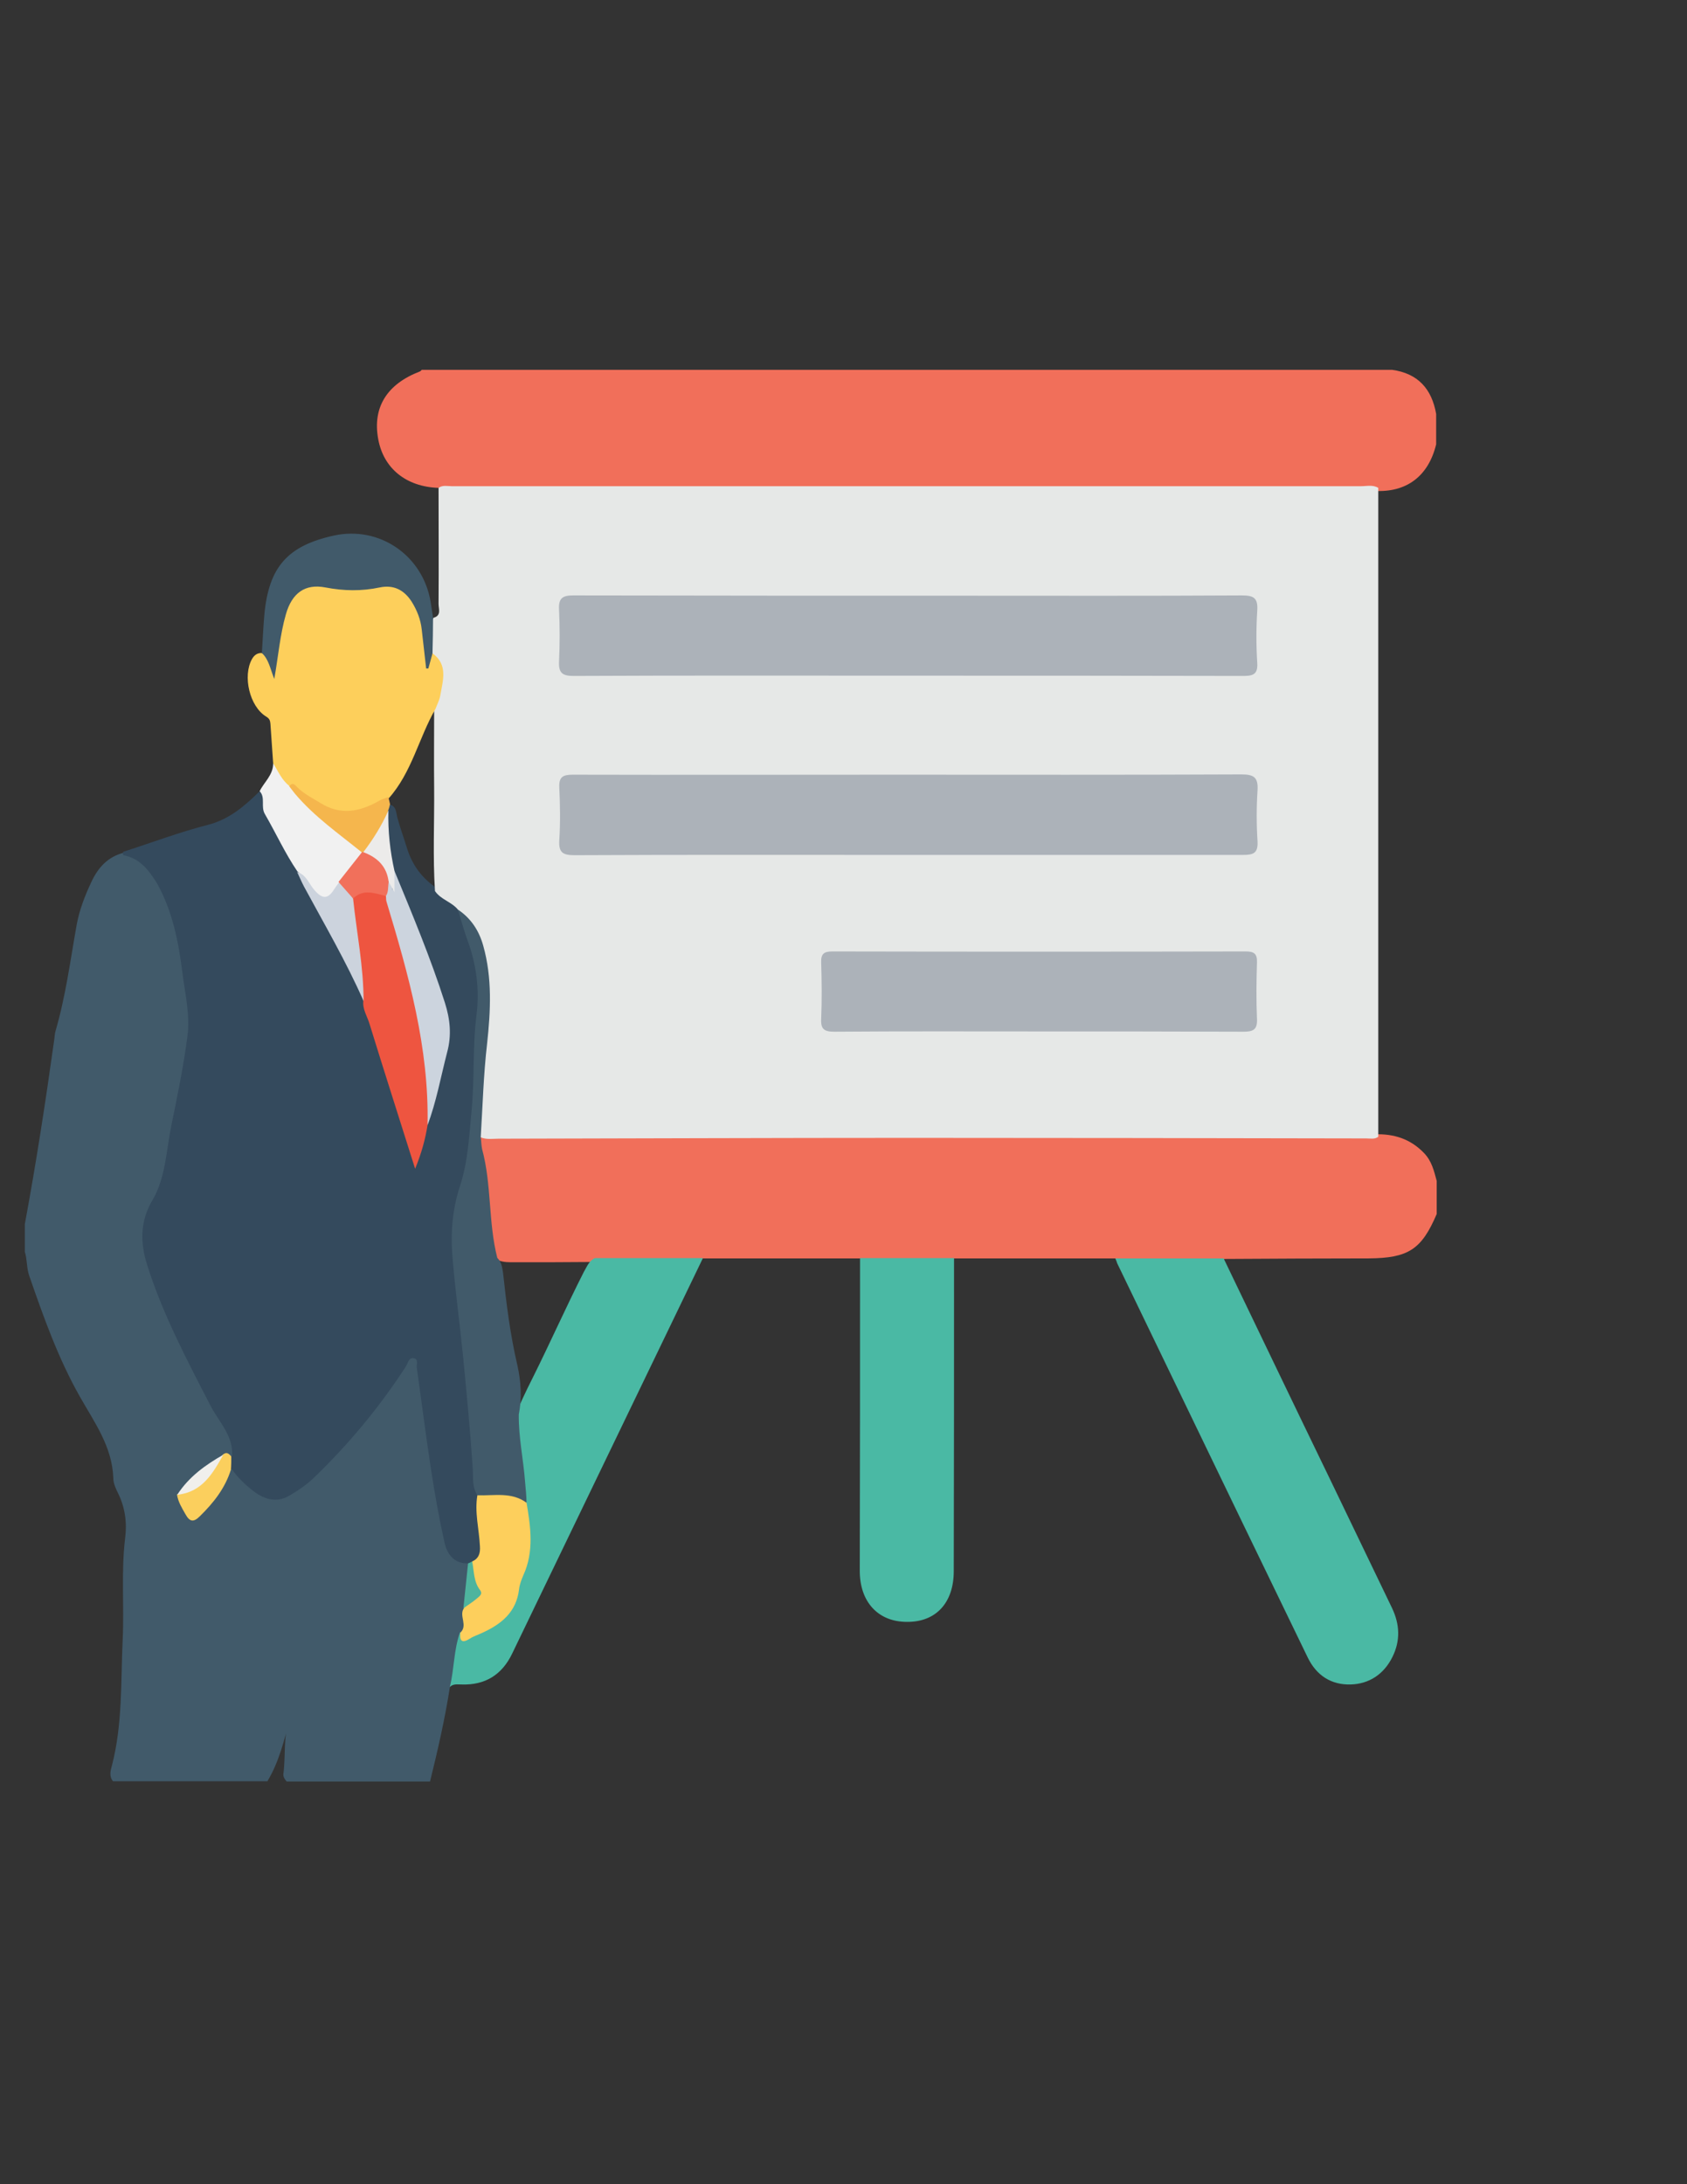 <?xml version="1.0" encoding="utf-8"?>
<!-- Generator: Adobe Illustrator 19.0.0, SVG Export Plug-In . SVG Version: 6.00 Build 0)  -->
<svg version="1.1" id="Calque_1" xmlns="http://www.w3.org/2000/svg" xmlns:xlink="http://www.w3.org/1999/xlink" x="0px" y="0px"
	 viewBox="0 0 612 792" style="enable-background:new 0 0 612 792;" xml:space="preserve">
<rect x="0" y="0" width="612" height="792" fill="#333333" stroke="none"/>
<style type="text/css">
	.st0{fill:#415A6A;}
	.st1{fill:#F16F5A;}
	.st2{fill:#4AB9A4;}
	.st3{fill:#344A5D;}
	.st4{fill:#FDCF5C;}
	.st5{fill:#FBCF5D;}
	.st6{fill:#F0EFEC;}
	.st7{fill:#4EB49E;}
	.st8{fill:#E6E8E7;}
	.st9{fill:#FDCF5B;}
	.st10{fill:#F1F1F1;}
	.st11{fill:#EE5540;}
	.st12{fill:#CCD4DE;}
	.st13{fill:#CCD3DD;}
	.st14{fill:#F5B64D;}
	.st15{fill:#ECEBEA;}
	.st16{fill:#ACB2B9;}
	.st17{fill:#F1705B;}
</style>
<g>
	<path class="st0" d="M163.2,611.8c-1.8,11.5-4.4,22.9-7.2,34.2c-17.3,0-34.7,0-52,0c-0.7-0.8-1.3-1.7-1.2-2.7
		c0.9-6.9-0.1-14.2,2.2-19.3c-1.8,6.4-3.6,14.6-8,21.9c-18.7,0-37.3,0-56,0c-1.5-1.8-0.9-3.9-0.4-5.7c3.9-15,3.2-30.4,3.9-45.6
		c0.6-12.3-0.6-24.6,0.9-36.9c0.7-5.5,0-11-2.5-16.1c-0.9-1.8-1.8-3.7-1.8-5.7c-0.4-11.4-6.9-20.2-12.2-29.6
		c-7.8-13.8-13.1-28.7-18.3-43.7c-1-2.8-0.7-5.9-1.6-8.7c0-3.3,0-6.7,0-10c4.1-22.1,7.5-44.2,10.6-66.4c0.2-1.2,0.2-2.3,0.5-3.5
		c3.7-12.6,5.4-25.7,7.7-38.6c1-5.5,3-10.6,5.3-15.5c2.4-5.2,5.9-9.2,11.8-10.7c6.4,0.3,9.5,5,12.5,9.6c3.8,6,5.8,12.7,7.4,19.5
		c2.6,10.9,3.5,22,4.5,33.1c0.3,3.7-0.6,7.3-1.3,10.9c-2.5,13.3-4.7,26.6-7.5,39.8c-1.2,5.9-3.1,11.5-5.7,16.9
		c-3.6,7.5-1.7,15.4,0.5,22.9c1.7,5.9,4.9,11.3,7.4,16.9c6.2,14,13,27.8,20.7,41c1.3,2.2,2.4,4.4,1.6,7.1c-0.6,1.8-2.4,1.4-3.7,1.9
		c-6.1,3.3-11.6,7.3-15.3,13.4c0.1,0.8,0.2,1.6,0.5,2.4c2.3,5.7,4.2,6.1,8.1,1.4c2.7-3.3,5.5-6.6,7-10.7c0.5-1.3,0.9-3,3-2.6
		c2.8,1.5,4.6,4.3,7.1,6.2c5.3,4.1,9,4.5,14.6,0.8c9.8-6.6,17.3-15.6,24.7-24.6c5.3-6.4,10.4-13,14.8-20.1c1-1.6,2.1-3.9,4.4-3.4
		c2.5,0.5,2.1,3.2,2.4,5c2.2,17.9,4.7,35.7,7.8,53.4c0.6,3.3,1.2,6.6,2.2,9.7c1.3,3.9,5,5.1,7.8,7.3c0.6,5.1-0.5,10-1.1,15
		c-0.9,3.6,1.1,7.6-1.5,10.9c-1.5,4.2-1.5,8.7-2.3,13C165.2,608.2,164.5,610.1,163.2,611.8z"/>
	<path class="st1" d="M159,176.9c-11.7-0.4-19.9-7.1-21.8-17.7c-2.1-11.4,3.1-19.9,15.1-24.5c0.3-0.1,0.5-0.4,0.7-0.6
		c117.3,0,234.7,0,352,0c9.4,1.3,14.4,6.9,16,16c0,3.7,0,7.3,0,11c-2.8,11.6-10.8,17.6-22.5,16.9c-3.2-0.3-6.3-0.3-9.5-0.3
		c-107.4,0-214.7,0-322.1,0C164.2,177.6,161.5,178,159,176.9z"/>
	<path class="st1" d="M404.6,456.3c-19.5,0-39,0-58.5,0c-1.3,0.9-2.7,1.3-4.2,1.3c-8.6,0.1-17.2,0.1-25.7,0c-1.5,0-2.9-0.3-4.2-1.3
		c-19,0-38,0-57,0c-2,0.9-4,1.4-6.2,1.4c-10.9-0.1-21.8,0.1-32.7-0.1c-9.7,0.1-19.5,0.1-29.2,0.1c-2.1,0-4.3,0.1-6.3-0.8
		c-1.8-1.1-1.9-3-2.2-4.8c-1.2-7-3.1-13.9-2.4-21.2c0.4-4.3-1.6-8.4-2.3-12.7c-0.3-2.2-1.6-4.6,0.8-6.5c3.5-0.7,7-0.2,10.5-0.2
		c48.6-0.2,97.3-0.1,145.9-0.1c53.5,0,106.9,0,160.4,0.1c2.5,0,5,0,7.5-0.2c6.8-0.2,12.8,1.6,17.8,6.8c2.8,2.9,3.6,6.4,4.6,10.1
		c0,4,0,8,0,12c-5.5,12.9-10.3,16-24.7,16.1c-17.4,0-34.9,0.1-52.3,0.2c-1.5,1.2-3.4,1.3-5.2,1.3c-9.5,0.1-18.9,0-28.4,0
		C408.3,457.6,406.4,457.3,404.6,456.3z"/>
	<path class="st2" d="M404.6,456.3c13.1,0,26.2,0,39.3,0c12.9,26.8,25.8,53.7,38.8,80.5c7.4,15.4,14.9,30.9,22.3,46.3
		c2.8,5.9,3.1,11.8,0.1,17.8c-3.1,6.2-8.4,9.7-15.1,9.9c-7,0.2-12.4-3.2-15.6-9.8c-7.8-16.2-15.7-32.3-23.5-48.5
		c-15.2-31.5-30.4-62.9-45.6-94.4C405.1,457.5,404.9,456.9,404.6,456.3z"/>
	<path class="st2" d="M312,456.2c11.4,0,22.7,0,34.1,0c0,37.8,0,75.7-0.1,113.5c0,11.5-6.5,18.5-17,18.4c-10.4,0-17.1-7.2-17.1-18.5
		C312,531.9,312,494.1,312,456.2z"/>
	<path class="st2" d="M215.8,456.2c13.1,0,26.1,0,39.2,0c-23.1,47.8-46.1,95.6-69.2,143.4c-3.7,7.7-9.8,11.5-18.4,11.2
		c-1.5,0-3-0.3-4.2,0.9c1.6-6.6,1.4-13.4,3.7-19.9c1,0.8,1.8,1.8,3.4,1c8.2-3.8,14.5-8.4,17.3-18.2c2.9-10.2,3.6-20.1,2.1-30.3
		c-1-8.3-1.8-16.6-2.9-24.9c-0.2-1.8-0.4-3.6,0-5.4c1.7-4.9,4-9.5,6.3-14.1c6.4-12.8,12.2-25.9,18.7-38.7
		C212.9,459.4,213.6,457.2,215.8,456.2z"/>
	<path class="st3" d="M44.7,310.1c-0.2-1.2-0.2-1.2,0.5-1.4c10-3.2,20-7,30.2-9.6c7.8-2,13.3-6.8,18.7-12.1c1-0.3,1.6,0.4,1.8,1.2
		c1.6,10.4,8.3,18.4,13,27.4c6.6,13.4,14.5,26.2,20.8,39.7c1.2,2.6,2.5,5.1,3.3,7.8c5.8,18.6,11.6,37.1,17.8,56.4
		c1.7-4.3,2.5-8.1,3.5-11.8c2.8-9.7,5.3-19.6,7.4-29.5c0.7-3.3,0.6-6.5-0.2-9.8c-2.9-11.1-7.1-21.8-11.4-32.4
		c-2.7-6.8-5.6-13.5-8-20.4c-2.1-6.9-2.7-14-2.1-21.2c0.2-1.1,0.6-2.1,1.7-2.6c2.1,0.8,2,2.9,2.4,4.5c1,3.7,2.3,7.2,3.4,10.8
		c1.9,6.4,5.6,11.5,11.2,15.1c2.8,3.1,7.4,4.2,9,8.6c5.7,13.8,7.9,27.8,6.4,42.9c-1.4,13.5-1.1,27.2-2.4,40.8
		c-0.4,4.2-0.9,8.3-2.3,12.2c-4.7,13.1-4,26.4-2.5,39.9c2.5,22.5,4.4,45,6.2,67.5c0.2,2.5,0.6,5,1,7.4c0.4,5.4,0.6,10.9,1.3,16.3
		c0.4,3.2,0.9,6.8-2.9,8.7c-0.8,0.4-1.6,0.4-2.5,0.4c-5.4,0.2-7.9-3.5-8.8-7.8c-2-9-3.6-18.1-5-27.3c-1.8-11.9-3.3-23.9-5-35.8
		c-0.2-1.2,0.7-3.1-1-3.5c-1.9-0.4-2.2,1.7-2.9,2.9c-9.6,14.8-20.8,28.3-33.5,40.5c-2.7,2.6-5.7,4.6-8.8,6.4
		c-4.5,2.7-8.9,1.5-12.9-1.5c-3-2.3-5.8-4.9-8-8.1c-1.2-1.6-1.3-3.1,0.1-4.7c0.5-7.5-4.9-12.5-7.9-18.4c-8.6-16.7-17.4-33.3-23-51.2
		c-2.3-7.4-2.7-15.3,2-23.2c4.8-8.1,5-18.1,6.9-27.3c2.2-10.7,4.4-21.4,5.8-32.2c1-7.5-0.8-15.1-1.8-22.7
		c-1.4-11.4-3.6-22.6-9.3-32.8C54,315.6,50.8,311.2,44.7,310.1z"/>
	<path class="st4" d="M171.3,566.2c2.4-1.1,3-3,2.8-5.6c-0.3-6.2-2-12.3-0.9-18.5c6.1-3.1,13.9-1.9,17.8,2.7
		c1.5,8.8,2.8,17.7-1.1,26.3c-0.7,1.6-1.4,3.4-1.6,5.2c-1,8.3-6.4,12.6-13.4,15.8c-1.5,0.7-3.1,1.2-4.5,2.1c-3,1.9-3.7,0.6-3.4-2.2
		c2.8-2.6-0.5-6,1.2-8.7c2.4-4.1,3-7.6,2.8-12.9C170.8,569,169.8,567.4,171.3,566.2z"/>
	<path class="st5" d="M83.9,528.1c0,1.6,0,3.1-0.1,4.7c-2.1,6.8-6.3,12.1-11.3,17c-2.3,2.3-3.7,2-5.2-0.7c-1.3-2.3-2.7-4.5-3.1-7.2
		c7.4-2.7,11.9-8.7,16.7-14.5C82.3,526.3,83.1,527.2,83.9,528.1z"/>
	<path class="st6" d="M81,527.5c-3.8,6.8-7.7,13.6-16.7,14.5C68.5,535.5,74.5,531.2,81,527.5z"/>
	<path class="st7" d="M171.3,566.2c0.7,3.5,0.5,7.3,2.8,10.3c1.2,1.6-0.3,2.4-1.2,3.2c-1.5,1.3-3.2,2.3-4.8,3.5
		c0.6-5.4,1.1-10.8,1.7-16.3C170.3,566.7,170.8,566.5,171.3,566.2z"/>
	<path class="st8" d="M166.1,329.8c-2.3-2.8-6.2-3.6-8.3-6.7c-0.8-12.4-0.2-24.8-0.3-37.2c-0.1-9.3,0-18.5,0-27.8
		c-0.3-1.7,0-3.3,0.6-4.9c2-6,1.7-11.7-2-17c-0.4-4.2-1.7-8.4,1.2-12.2c2.9-0.8,1.8-3.2,1.8-5c0.1-14,0-28.1,0-42.1
		c1.5-1.1,3.2-0.6,4.8-0.6c109.9,0,219.9,0,329.8,0c2.1,0,4.3-0.6,6.3,0.6c0,78.4,0,156.9,0,235.3c-1.3,1-2.9,0.6-4.4,0.6
		c-55-0.1-110-0.2-164.9-0.2c-50,0-100,0.2-149.9,0.3c-2.1,0-4.3,0.4-6.4-0.5c-1.5-0.7-1.5-2.1-1.4-3.4c0.7-12.9,1.3-25.8,3-38.7
		c1.3-9.6,0-18.9-2.6-28C172.1,337.4,168.2,334.1,166.1,329.8z"/>
	<path class="st9" d="M156.9,236.9c5.8,4.2,3.7,10,2.8,15.4c-0.3,1.6-1.1,3.1-1.7,4.7c-6.1,10.6-8.6,23.1-17,32.5
		c-10.8,7.4-18.1,7.5-29,0.7c-2.4-1.5-4.1-4-7.1-4.5c-3.9-1.6-4.7-5.3-5.8-8.9c-0.3-4.8-0.7-9.6-1-14.4c-0.1-1.2-0.4-1.9-1.6-2.6
		c-6-3.7-8.5-14.7-5.1-20.8c0.8-1.4,1.9-2.3,3.6-2.2c2.8,1.6,2.8,1.6,3.9,4.8c0.8-5.7,1.6-11.5,2.9-17.2c2.3-10,8-13.9,18.2-12.5
		c4.8,0.7,9.7,1.2,14.4,0.2c12.6-2.8,17.9,5.8,19.7,14.5c0.7,3.4,1.1,6.9,1.3,10.4C155.5,239.2,156.3,236.3,156.9,236.9z"/>
	<path class="st0" d="M156.9,236.9c-0.5,1.8-1,3.7-1.5,5.5c-0.3,0-0.5,0-0.8,0c-0.5-4.7-1.1-9.4-1.6-14.1c-0.4-3.7-1.7-7-3.7-10.2
		c-2.8-4.3-6.6-6.1-11.5-5.1c-6.6,1.4-13.1,1.3-19.8,0c-7.3-1.4-12.1,2-14.3,9.8c-2.1,7.3-2.7,14.9-4.2,23.4c-1.5-3.8-2-7.1-4.5-9.4
		c0.3-4.6,0.5-9.3,0.9-13.9c1.6-17.3,8.4-25,25.2-28.7c16.5-3.6,32.2,7.1,35.1,23.9c0.3,2,0.6,3.9,0.9,5.9
		C157.1,228.3,157,232.6,156.9,236.9z"/>
	<path class="st10" d="M99.1,276.8c1.8,2.8,3.1,6.1,5.9,8.2c3.7,1.3,5.3,4.8,8,7.1c5,4.5,10,9.1,15.6,13c1.3,0.9,2.8,1.9,3.1,3.7
		c-1.1,4.9-5.5,7.7-7.8,11.8c-5.7,7.6-8,7.5-13.1-0.6c-0.9-1.4-1.4-3-2.9-4c-4.5-6.6-7.8-13.9-11.8-20.8c-1.6-2.7,0.3-6-1.9-8.3
		C95.7,283.7,99.1,281.1,99.1,276.8z"/>
	<path class="st0" d="M166.1,329.8c4.8,3.2,7.7,7.7,9.2,13.1c3.3,11.7,2.7,23.6,1.4,35.6c-1.3,11.2-1.6,22.5-2.3,33.8
		c0.2,1.5,0.2,3,0.5,4.4c3.5,12.9,2.2,26.5,5.5,39.4c1.5,1.5,1.8,3.4,2.1,5.5c1.2,11.2,2.6,22.4,5.2,33.5c1.3,5.8,1.7,11.8,0.5,17.8
		c-0.1,8.3,1.7,16.4,2.3,24.6c0.2,2.5,0.5,4.9,0.5,7.4c-5.4-4-11.7-2.5-17.8-2.7c-2-3-1.5-6.4-1.7-9.8c-0.9-13.5-2.2-27-3.5-40.5
		c-1.2-11.8-2.8-23.6-3.8-35.5c-0.8-8.8-0.2-17.5,2.6-26.1c3-9,3.4-18.5,4.3-27.9c1.1-11.6,0.3-23.2,1.8-34.7
		c1.1-9-0.1-17.9-3.2-26.5C168.3,337.5,167.3,333.6,166.1,329.8z"/>
	<path class="st11" d="M155.1,408c-0.8,5-2.1,9.9-4.5,15.8c-5.8-18.4-11.3-35.5-16.6-52.7c-0.8-2.6-2.5-5.1-2.2-8.1
		c-2.6-12.2-4.2-24.6-4.5-37.1c3.1-4.1,7.6-4.6,13-1.4c1.2,1.6,2,3.5,2.5,5.4c4.1,16.6,9.9,32.9,12,49.9
		C155.9,389.1,157.3,398.6,155.1,408z"/>
	<path class="st12" d="M155.1,408c0.6-28.1-6.9-54.6-14.9-81.1c-0.2-0.6-0.1-1.3-0.2-2c-0.6-1.9-0.4-3.6,0.9-5.1
		c1.8-0.2,1.6,1,1.4,3.1c0.7-3-1.5-5.3,0.8-7.1c6.5,15.8,13.1,31.5,18.3,47.8c1.9,6,2.5,11.8,0.8,18
		C159.9,390.5,158.3,399.5,155.1,408z"/>
	<path class="st13" d="M128.1,325.9c1.3,12.4,3.8,24.6,3.8,37.1c-6.3-14.3-14.2-27.8-21.6-41.5c-0.9-1.7-1.7-3.6-2.5-5.3
		c3.4,1,4.3,4.4,6.4,6.7c3,3.4,4.9,2.9,7-0.4c0.5-0.8,1.1-1.6,1.7-2.4C125.9,320.7,126.9,323.4,128.1,325.9z"/>
	<path class="st14" d="M140.9,289c0.2,0.9,0.4,1.7,0.6,2.6c-0.2,0.8-0.4,1.6-0.7,2.4c-0.7,6.1-4,10.8-8.1,15
		c-0.4,0.2-0.9,0.3-1.4,0.1c-8.4-6.8-17.3-13-24.3-21.3c-0.7-0.9-1.4-1.8-2.1-2.7c1.4-1.8,2.3-0.2,3.2,0.6c2.4,2.3,5.4,3.8,8.2,5.5
		c7.2,4.5,14.1,3.2,21-0.7C138.4,289.8,139.7,289.5,140.9,289z"/>
	<path class="st15" d="M131.8,309c3.6-4.7,6.7-9.7,9.1-15.1c-0.2,7.4,0.6,14.7,2.2,21.9c0,2.3,0,4.6,0,7.7c-0.9-1.7-1.5-2.7-2.1-3.7
		C138.6,315.8,135.5,312.2,131.8,309z"/>
	<path class="st16" d="M329.2,245c-40.3,0-80.6-0.1-121,0.1c-4,0-5.6-0.9-5.4-5.2c0.3-6.3,0.3-12.7,0-19c-0.2-4.1,1.4-5,5.2-5
		c47,0.1,94,0.1,141,0.1c33.8,0,67.6,0.1,101.5-0.1c4.3,0,5.9,0.9,5.6,5.5c-0.4,6.3-0.4,12.7,0,19c0.3,4.5-2,4.7-5.4,4.7
		C410.2,245,369.7,245,329.2,245z"/>
	<path class="st16" d="M329,310c-40.2,0-80.3-0.1-120.5,0.1c-4.3,0-5.9-0.9-5.6-5.5c0.4-6.3,0.3-12.7,0-19c-0.2-3.9,1.3-4.7,4.9-4.7
		c38.7,0.1,77.3,0,116,0c42.2,0,84.3,0.1,126.5-0.1c4.5,0,6.2,1,5.9,5.8c-0.4,6.1-0.4,12.3,0,18.5c0.2,4.2-1.4,4.9-5.2,4.9
		C410.3,310,369.7,310,329,310C329,310,329,310,329,310z"/>
	<path class="st16" d="M376.7,374c-24.7,0-49.3-0.1-74,0.1c-3.7,0-5-0.9-4.8-4.7c0.3-6.8,0.2-13.7,0-20.5c-0.1-3.2,1.2-3.9,4.1-3.9
		c50,0.1,100,0.1,149.9,0c2.9,0,4.2,0.7,4.1,3.9c-0.2,6.8-0.3,13.7,0,20.5c0.2,3.9-1.3,4.7-4.9,4.7C426.4,374,401.6,374,376.7,374
		C376.7,374,376.7,374,376.7,374z"/>
	<path class="st17" d="M131.8,309c5.1,1.9,8.6,5.2,9.2,10.9c-0.3,1.7,0,3.5-1,5c-4.1-1-8.2-2.7-11.9,0.9c-1.8-2-3.5-4-5.3-6
		c2.9-3.6,5.7-7.3,8.6-10.9C131.4,309.1,131.8,309,131.8,309z"/>
</g>
</svg>

